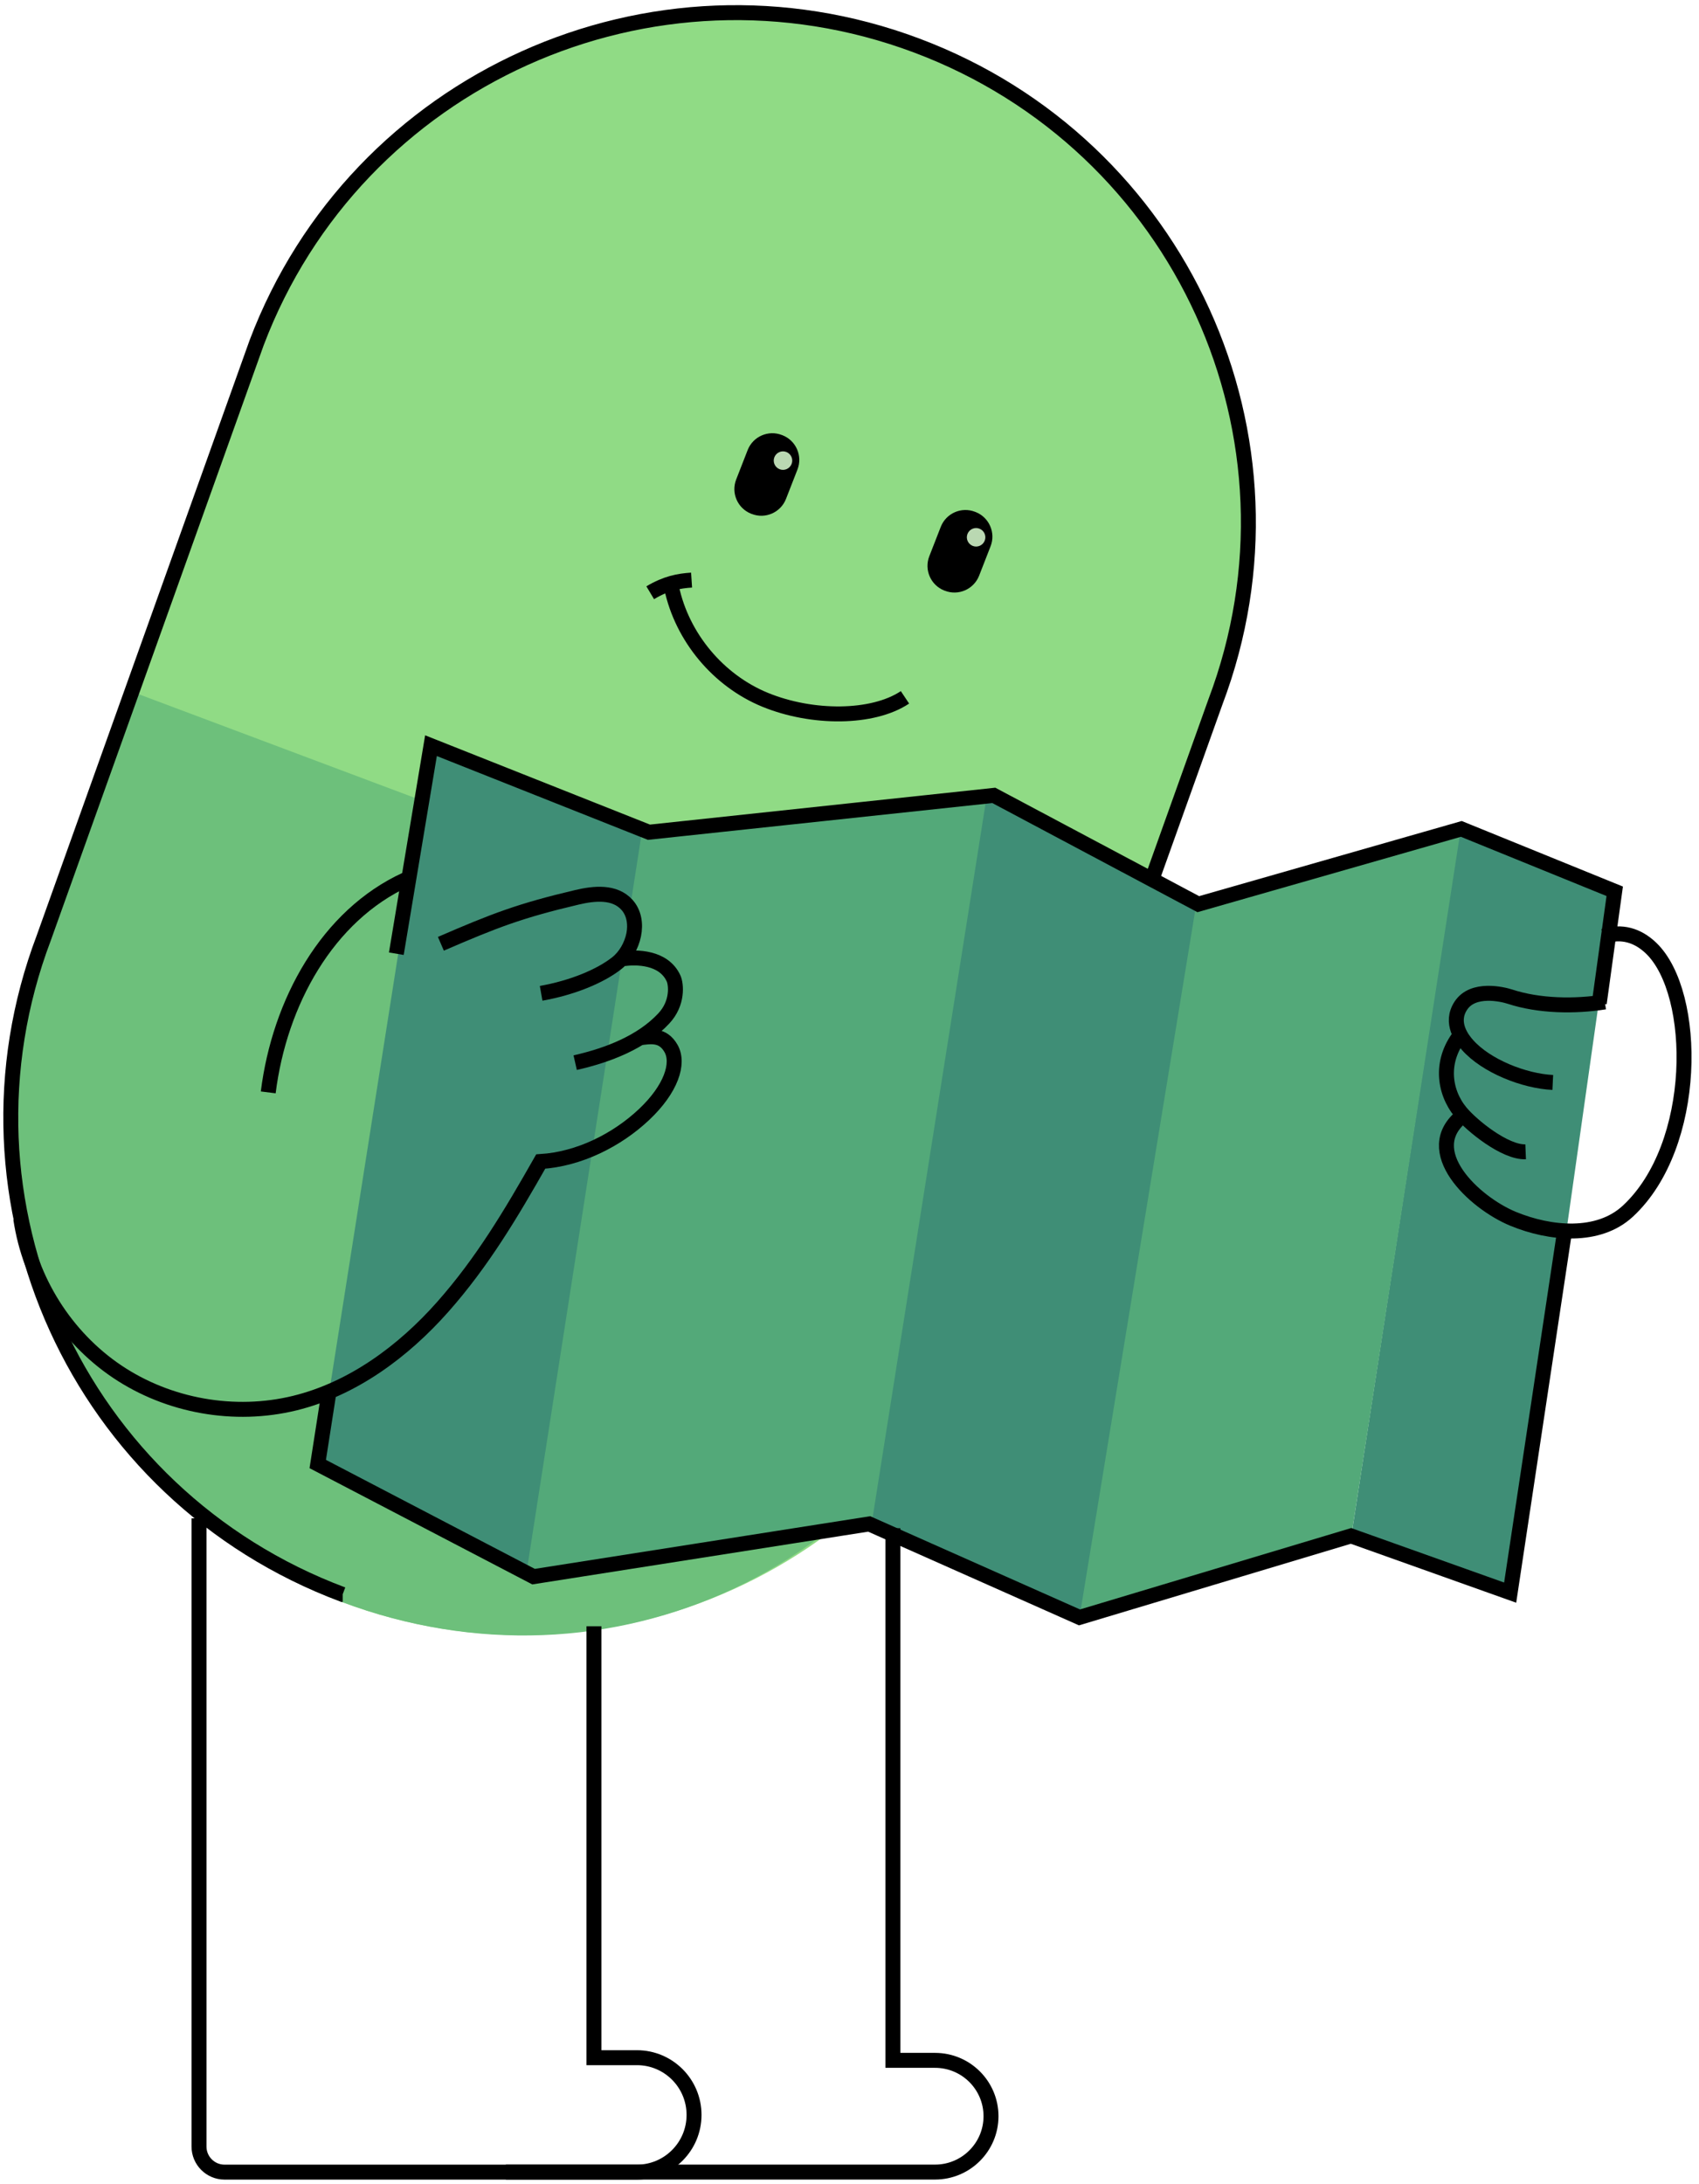 <svg width="144" height="185" viewBox="0 0 144 185" fill="none" xmlns="http://www.w3.org/2000/svg">
<path d="M28.97 135.711C6.549 127.267 -4.781 102.247 3.662 79.826L21.686 29.173C30.129 6.752 55.149 -4.578 77.571 3.865C99.993 12.309 111.322 37.329 102.879 59.75L84.863 110.403C76.419 132.824 51.399 144.154 28.977 135.711H28.97Z" fill="#90DB85"/>
<path d="M92.421 89.081L85.935 107.543C76.456 133.478 51.392 144.152 28.971 135.702C6.549 127.266 -4.298 100.964 4.742 76.966L11.429 58.684L92.421 89.081Z" fill="#6DC07B"/>
<path d="M66.321 36.87L66.278 36.855C65.126 36.402 63.823 36.971 63.37 38.122L62.398 40.613C61.945 41.764 62.513 43.067 63.665 43.521L63.708 43.535C64.86 43.989 66.163 43.42 66.616 42.268L67.588 39.778C68.041 38.626 67.473 37.323 66.321 36.87Z" fill="black"/>
<path d="M66.079 39.75C66.482 39.908 66.935 39.706 67.093 39.303C67.252 38.9 67.05 38.447 66.647 38.288C66.244 38.13 65.791 38.332 65.632 38.735C65.474 39.138 65.675 39.591 66.079 39.75Z" fill="#BAD8B2"/>
<path d="M82.688 43.374L82.645 43.359C81.493 42.906 80.191 43.474 79.737 44.626L78.765 47.117C78.312 48.268 78.881 49.571 80.032 50.025L80.076 50.039C81.227 50.492 82.53 49.924 82.984 48.772L83.955 46.282C84.409 45.13 83.84 43.827 82.688 43.374Z" fill="black"/>
<path d="M82.446 46.246C82.849 46.404 83.302 46.203 83.461 45.8C83.619 45.396 83.417 44.943 83.014 44.785C82.611 44.626 82.158 44.828 81.999 45.231C81.841 45.634 82.043 46.087 82.446 46.246Z" fill="#BAD8B2"/>
<path d="M56.922 49.789C57.814 53.986 60.881 57.656 64.854 59.283C68.827 60.91 73.96 60.903 76.702 59.074" stroke="black" stroke-width="1.267" stroke-miterlimit="10"/>
<path d="M58.615 49.141C57.521 49.213 56.455 49.407 55.109 50.213" stroke="black" stroke-width="1.267" stroke-miterlimit="10"/>
<path d="M44.974 133.656L26.93 124.102L36.528 63.168L54.621 70.51L44.974 133.656Z" fill="#3F8E76"/>
<path d="M74.042 129.183L44.555 133.656L54.413 70.417L83.994 67.363L74.042 129.183Z" fill="#53A979"/>
<path d="M92.033 137.012L73.875 129.094L83.644 67.363L101.567 76.288L92.033 137.012Z" fill="#3F8E76"/>
<path d="M128.416 134.913L114.57 129.878L123.801 69.879L136.808 75.753L128.416 134.913Z" fill="#3F8E76"/>
<path d="M114.569 129.88L91.492 137.013L101.361 76.761L123.799 70.301L114.569 129.88Z" fill="#53A979"/>
<path d="M27.849 118.132L26.93 124.02L45.222 133.561L73.668 129.096L91.492 137.013L114.506 130.11L127.995 134.915L132.61 104.286M33.591 80.79L36.528 63.168L55.002 70.499L84.232 67.378L101.562 76.594L123.854 70.218L136.857 75.503L135.547 84.986" stroke="black" stroke-width="1.267" stroke-miterlimit="10"/>
<path d="M29.047 135.069H29.04C6.6 126.666 -4.739 101.765 3.711 79.45L21.75 29.04C30.2 6.725 55.241 -4.551 77.681 3.852C100.121 12.255 111.46 37.156 103.01 59.471L97.784 74.076" stroke="black" stroke-width="1.267" stroke-miterlimit="10"/>
<path d="M16.867 128.621V181.842C16.867 183.034 17.837 184.005 19.027 184.005H53.983C56.657 184.005 58.824 181.835 58.824 179.158C58.824 176.48 56.657 174.311 53.983 174.311H50.339V137.763" stroke="black" stroke-width="1.267" stroke-miterlimit="10"/>
<path d="M42.875 184.001H79.248C81.869 184.001 83.993 181.883 83.993 179.269C83.993 176.655 81.869 174.537 79.248 174.537H75.677V129.457" stroke="black" stroke-width="1.267" stroke-miterlimit="10"/>
<path d="M136.017 84.876C133.455 85.283 130.439 85.235 127.982 84.43C127.359 84.226 124.846 83.624 123.818 85.188C122.845 86.658 123.958 88.053 124.378 88.52C125.959 90.308 129.179 91.582 131.607 91.697" stroke="black" stroke-width="1.267" stroke-miterlimit="10"/>
<path d="M123.911 87.504C121.999 89.768 122.352 92.462 123.798 94.216C124.748 95.366 127.568 97.645 129.307 97.572" stroke="black" stroke-width="1.267" stroke-miterlimit="10"/>
<path d="M123.982 94.498C120.225 97.451 124.924 101.88 128.246 103.249C131.397 104.547 135.468 104.918 137.963 102.607C143.981 97.044 143.91 84.156 139.953 80.332C138.819 79.234 137.422 78.813 135.924 79.327" stroke="black" stroke-width="1.267" stroke-miterlimit="10"/>
<path d="M37.367 79.95C41.932 77.974 44.086 77.147 48.889 76.016C50.352 75.669 52.095 75.488 53.138 76.65C54.364 78.007 53.706 80.458 52.291 81.581C50.877 82.705 48.469 83.685 45.864 84.145" stroke="black" stroke-width="1.267" stroke-miterlimit="10"/>
<path d="M22.734 92.538C23.69 84.898 27.752 77.542 34.431 74.496" stroke="black" stroke-width="1.267" stroke-miterlimit="10"/>
<path d="M52.894 81.209C53.891 81.069 56.254 81.047 57.09 82.888C57.308 83.368 57.491 84.966 56.254 86.281C54.383 88.284 51.545 89.386 48.75 90.02" stroke="black" stroke-width="1.267" stroke-miterlimit="10"/>
<path d="M1.758 103.224C2.523 108.426 5.562 113.25 9.919 116.183C14.277 119.116 19.88 120.109 24.981 118.861C29.9 117.657 34.177 114.49 37.536 110.696C40.896 106.901 43.322 102.804 45.829 98.396C49.086 98.192 52.285 96.579 54.581 94.419C56.876 92.26 57.59 90.085 56.876 88.823C56.162 87.56 55.069 87.819 54.153 87.921" stroke="black" stroke-width="1.267" stroke-miterlimit="10"/>
</svg>
